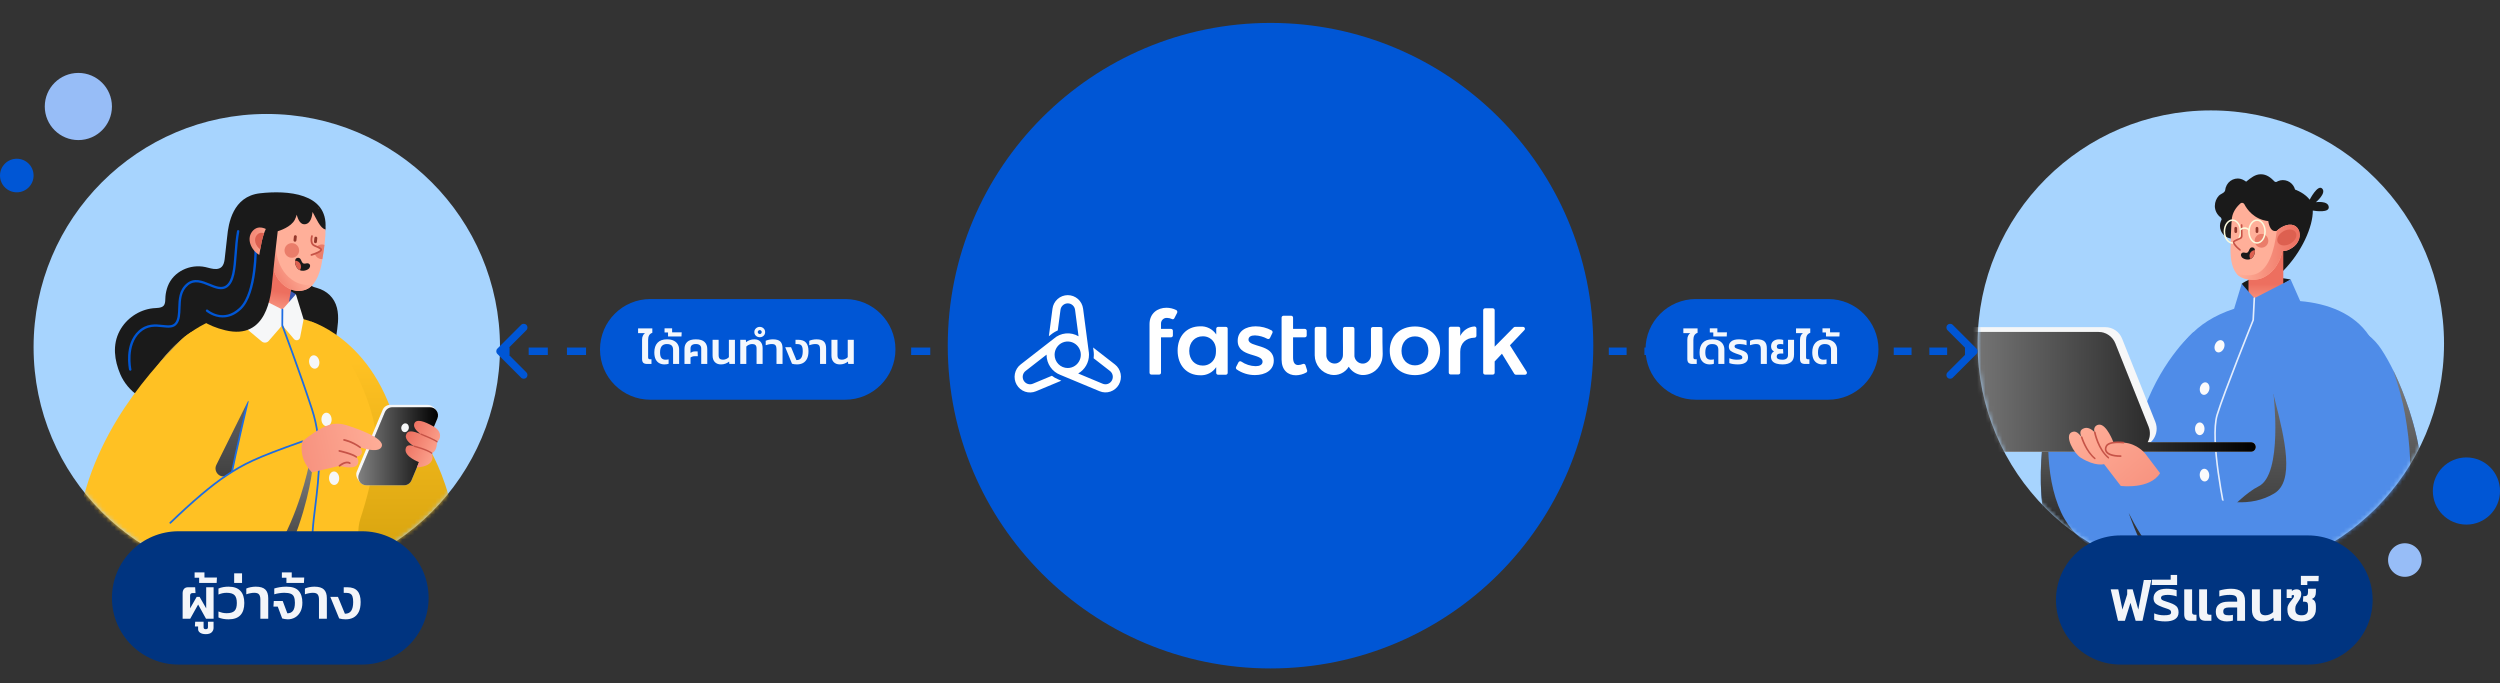 <svg width="600" height="164" viewBox="0 0 600 164" fill="none" xmlns="http://www.w3.org/2000/svg">
<rect x="0" y="0" width="600" height="164" fill="#333333" stroke="none"/>
<g clip-path="url(#clip0_321_53971)">
<circle cx="64.03" cy="83.322" r="55.97" fill="#A7D4FE"/>
<mask id="mask0_321_53971" style="mask-type:alpha" maskUnits="userSpaceOnUse" x="8" y="27" width="112" height="113">
<circle cx="64.03" cy="83.322" r="55.97" fill="#D9D9D9"/>
</mask>
<g mask="url(#mask0_321_53971)">
<path d="M80.677 80.761C81.021 78.537 81.436 76.141 80.869 73.89C80.255 71.448 78.472 69.78 76.076 69.111C75.574 68.972 75.032 68.86 74.669 68.483C74.359 68.158 74.247 67.682 74.273 67.232C74.306 66.603 74.557 65.987 74.749 65.398C75.303 63.684 75.858 61.963 76.419 60.248L78.03 55.271C78.076 55.132 78.103 54.993 78.116 54.847C78.736 46.256 68.86 45.647 62.39 46.388C55.86 47.136 54.824 53.669 54.533 56.721C54.395 58.17 54.216 59.62 54.045 61.069C53.873 62.539 53.899 64.399 51.972 64.558C51.061 64.63 50.169 64.286 49.278 64.094C45.64 63.306 41.62 65.14 40.26 68.701C39.969 69.462 39.791 70.276 39.712 71.084C39.646 71.759 39.764 72.851 39.249 73.394C38.695 73.983 37.447 73.904 36.708 73.983C33.38 74.347 30.291 76.445 28.719 79.411C26.943 82.76 27.445 86.48 28.878 89.836C29.71 91.795 31.34 93.827 33.176 94.946L67.751 96.872C67.751 96.872 80.446 82.29 80.684 80.781L80.677 80.761Z" fill="#1A1A1A"/>
<path d="M74.517 77.112C74.517 77.112 92.93 82.434 96.502 109.546L103.031 107.679C103.031 107.679 117.793 132.031 101.275 148.598H78.683L74.524 77.112H74.517Z" fill="url(#paint0_linear_321_53971)"/>
<path style="mix-blend-mode:soft-light" d="M109.054 127.44C109.054 127.354 109.041 127.268 109.034 127.182C106.479 134.727 99.785 144.232 82.256 141.697C80.844 141.492 79.576 141.36 78.44 141.294L78.863 148.601H101.27C107.753 142.101 109.424 134.396 109.047 127.44H109.054Z" fill="url(#paint1_linear_321_53971)"/>
<path d="M58.436 69.52C58.436 69.52 65.85 75.451 67.904 75.305C69.963 75.159 71.026 70.606 71.026 70.606C71.026 70.606 67.666 68.296 63.863 68.256C60.153 68.216 58.436 69.52 58.436 69.52Z" fill="#3656B3"/>
<path d="M73.297 76.722C64.747 74.756 50.843 71.268 38.597 86.697C26.343 102.126 36.55 128.986 36.55 128.986L32.562 148.645H87.584L86.032 128.503C85.927 127.106 86.092 125.703 86.527 124.373C87.703 120.792 90.046 112.902 90.264 106.356C90.561 97.579 81.847 78.701 73.297 76.729V76.722Z" fill="#FFC123"/>
<path style="mix-blend-mode:soft-light" d="M55.649 113.359L59.452 96.382C59.452 96.382 47.364 82.137 44.439 80.754C43.515 81.489 42.597 82.309 41.679 83.216C41.501 83.395 41.323 83.58 41.145 83.759C41.065 83.838 41.013 83.898 40.96 83.951C40.821 84.097 40.709 84.222 40.59 84.348C40.517 84.427 40.471 84.481 40.418 84.533C40.339 84.62 40.293 84.672 40.247 84.725C40.095 84.897 39.983 85.023 39.87 85.149C39.428 85.659 39.382 85.725 39.329 85.784C39.257 85.877 39.204 85.937 39.144 86.003C38.702 86.546 38.649 86.612 38.59 86.685C26.336 102.114 36.543 128.974 36.543 128.974L32.555 148.633H78.717C59.446 143.887 55.643 113.353 55.643 113.353L55.649 113.359Z" fill="url(#paint2_linear_321_53971)"/>
<path d="M79.997 105.517C80.129 106.443 79.647 107.277 78.92 107.383C78.194 107.489 77.501 106.821 77.369 105.887C77.237 104.961 77.719 104.127 78.445 104.021C79.171 103.915 79.865 104.59 79.997 105.517Z" fill="#FBFADC"/>
<path d="M79.588 100.626C79.621 101.519 79.1 102.267 78.427 102.287C77.753 102.314 77.179 101.605 77.146 100.712C77.113 99.818 77.634 99.07 78.308 99.05C78.981 99.024 79.555 99.732 79.588 100.626Z" fill="#F6F7F8"/>
<path d="M81.404 114.73C81.437 115.624 80.916 116.372 80.242 116.392C79.569 116.418 78.995 115.71 78.961 114.816C78.928 113.923 79.45 113.175 80.123 113.155C80.797 113.129 81.371 113.837 81.404 114.73Z" fill="#F6F7F8"/>
<path d="M76.624 86.674C76.775 87.554 76.353 88.362 75.686 88.474C75.019 88.587 74.359 87.964 74.207 87.084C74.055 86.204 74.478 85.396 75.145 85.284C75.811 85.171 76.472 85.793 76.624 86.674Z" fill="#F6F7F8"/>
<path d="M82.407 129.625C82.407 130.518 81.859 131.246 81.185 131.246C80.512 131.246 79.964 130.518 79.964 129.625C79.964 128.731 80.512 128.003 81.185 128.003C81.859 128.003 82.407 128.731 82.407 129.625Z" fill="#F6F7F8"/>
<path d="M96.436 115.896L86.401 115.678C86.401 115.678 85.088 114.48 85.622 113.202L91.841 98.362C92.145 97.641 92.845 97.171 93.631 97.171H102.656C104.042 97.171 104.88 98.753 104.88 98.753L98.226 114.705C97.922 115.426 97.222 115.896 96.436 115.896Z" fill="#F6F7F8"/>
<path d="M96.965 116.47H87.94C86.553 116.47 85.616 115.053 86.151 113.776L92.37 98.936C92.673 98.214 93.373 97.744 94.159 97.744H103.184C104.57 97.744 105.508 99.161 104.973 100.438L98.754 115.278C98.45 116 97.75 116.47 96.965 116.47Z" fill="#D2D2D2"/>
<path style="mix-blend-mode:soft-light" d="M96.965 116.47H87.94C86.553 116.47 85.616 115.053 86.151 113.776L92.37 98.936C92.673 98.214 93.373 97.744 94.159 97.744H103.184C104.57 97.744 105.508 99.161 104.973 100.438L98.754 115.278C98.45 116 97.75 116.47 96.965 116.47Z" fill="url(#paint3_linear_321_53971)"/>
<path d="M98.087 102.882C97.941 103.452 97.433 103.816 96.951 103.69C96.469 103.571 96.192 103.008 96.337 102.439C96.482 101.87 96.991 101.506 97.472 101.631C97.954 101.75 98.232 102.313 98.087 102.882Z" fill="#F6F7F8"/>
<path d="M100.899 104.132C100.232 103.675 99.097 102.643 99.42 101.69C99.856 100.412 101.837 101.094 104.015 102.332C106.194 103.569 105.824 105.449 104.88 106.025C104.874 106.561 104.841 108.302 103.606 108.772C103.606 108.772 105.072 111.83 100.047 112.187L100.536 110.903C100.536 110.903 97.162 109.659 97.327 107.858C97.453 106.521 98.734 106.852 99.42 107.097C98.747 106.793 97.149 105.548 97.42 104.483C97.783 103.046 99.202 103.503 100.899 104.125V104.132Z" fill="url(#paint4_linear_321_53971)"/>
<path d="M104.88 106.2C104.444 105.809 102.318 104.889 100.965 104.353C100.879 104.32 100.833 104.22 100.872 104.134C100.906 104.048 101.005 104.002 101.09 104.042C101.44 104.181 104.537 105.425 105.005 105.922C105.071 105.988 105.065 106.1 104.999 106.16C104.966 106.193 104.926 106.206 104.88 106.206V106.2Z" fill="#C65347"/>
<path d="M103.607 108.944C102.518 108.084 99.408 107.276 99.382 107.27C99.289 107.243 99.237 107.151 99.263 107.064C99.289 106.972 99.382 106.919 99.468 106.939C99.6 106.972 102.683 107.773 103.719 108.646C103.792 108.706 103.798 108.812 103.739 108.885C103.706 108.924 103.66 108.944 103.607 108.944Z" fill="#C65347"/>
<path d="M55.649 113.578C55.491 113.552 55.418 113.439 55.438 113.327C56.098 109.825 59.214 96.474 59.247 96.342C59.274 96.23 59.393 96.157 59.505 96.183C59.617 96.21 59.69 96.322 59.663 96.441C59.63 96.574 56.514 109.918 55.861 113.406C55.841 113.512 55.755 113.578 55.649 113.578Z" fill="#1D6CE2"/>
<path d="M63.228 59.236L60.7 74.156L68.84 75.539L70.372 66.511L63.228 59.236Z" fill="url(#paint5_linear_321_53971)"/>
<path d="M65.084 59.93C65.084 59.93 64.418 66.47 69.072 69.104C70.894 70.13 72.756 69.951 74.023 69.197C75.998 68.018 76.902 65.04 77.239 63.028C77.82 59.546 78.196 56.826 78.09 55.065L76.334 49.803L68.042 50.021L65.078 59.937L65.084 59.93Z" fill="#FFAF99"/>
<path d="M70.716 67.535C66.279 65.026 66.055 59.427 66.108 57.606L65.645 58.056L65.084 59.93C65.084 59.93 64.418 66.469 69.072 69.104C70.894 70.13 72.756 69.951 74.023 69.196C74.433 68.951 74.796 68.634 75.113 68.263C73.872 68.528 72.281 68.422 70.709 67.542L70.716 67.535Z" fill="url(#paint6_linear_321_53971)"/>
<path d="M71.679 60.734C71.336 61.641 70.319 62.097 69.415 61.753C68.51 61.409 68.055 60.389 68.398 59.483C68.741 58.576 69.751 58.119 70.662 58.463C71.567 58.807 72.022 59.82 71.679 60.734Z" fill="#EA7D6A"/>
<path d="M77.865 58.784C77.205 58.532 76.485 58.711 76.01 59.181C76.538 59.406 77.099 59.704 77.066 59.949C77.027 60.273 76.208 60.644 75.554 60.895C75.7 61.418 76.076 61.868 76.617 62.074C76.842 62.16 77.139 62.193 77.377 62.186C77.581 60.942 77.753 59.81 77.878 58.791H77.865V58.784Z" fill="#EA7D6A"/>
<path d="M75.672 58.363C75.481 58.343 75.342 58.171 75.362 57.979L75.455 57.112C75.475 56.92 75.646 56.781 75.838 56.801C76.029 56.821 76.168 56.993 76.148 57.185L76.055 58.052C76.036 58.244 75.864 58.383 75.672 58.363Z" fill="#93372B"/>
<path d="M70.754 58.013C70.563 57.993 70.424 57.821 70.444 57.629L70.536 56.762C70.556 56.57 70.728 56.431 70.919 56.451C71.111 56.471 71.249 56.643 71.229 56.835L71.137 57.702C71.117 57.894 70.945 58.033 70.754 58.013Z" fill="#93372B"/>
<path d="M71.018 70.614L67.776 74.294L58.428 69.528L55.18 75.565L62.825 81.959C63.327 82.369 64.066 82.31 64.488 81.82L67.743 78.06L70.556 81.37C71.011 81.906 71.889 81.674 72.021 80.986L72.866 76.631L71.018 70.621V70.614Z" fill="#F6F7F8"/>
<path d="M74.518 148.673C74.399 148.673 74.307 148.581 74.307 148.461C74.307 148.303 74.161 132.609 75.106 124.381C75.211 123.448 75.33 122.508 75.442 121.568C76.36 114.082 77.311 106.338 74.657 98.229C71.686 89.148 67.586 78.246 67.54 78.134C67.526 78.054 67.559 74.288 67.559 74.288C67.559 74.169 67.639 74.089 67.777 74.076C67.896 74.076 67.989 74.175 67.989 74.295L67.956 78.021C68.226 78.736 72.181 89.274 75.059 98.097C77.74 106.298 76.789 114.089 75.865 121.621C75.752 122.561 75.634 123.501 75.528 124.434C74.591 132.635 74.729 148.303 74.729 148.461C74.729 148.581 74.637 148.68 74.518 148.68V148.673Z" fill="#1D6CE2"/>
<path d="M72.042 62.075C72.359 62.413 72.392 63.134 72.913 63.26C73.257 63.346 73.587 63.108 73.943 63.207C74.485 63.359 74.551 63.902 74.227 64.359C73.904 64.816 72.55 65.338 71.685 64.683C71.058 64.207 70.735 63.3 70.834 62.519C70.854 62.36 70.906 62.208 71.012 62.088C71.21 61.87 71.593 61.81 71.85 61.936C71.923 61.969 71.989 62.022 72.042 62.082V62.075Z" fill="#1A1A1A"/>
<path d="M70.828 62.554C71.614 62.574 72.248 63.222 72.248 64.016C72.248 64.328 72.149 64.612 71.984 64.85C71.878 64.804 71.772 64.751 71.68 64.678C71.059 64.209 70.743 63.322 70.828 62.554Z" fill="#DD6050"/>
<path d="M74.736 61.396C74.644 61.396 74.558 61.336 74.532 61.244C74.499 61.131 74.565 61.012 74.677 60.979C75.786 60.641 76.829 60.145 76.862 59.926C76.836 59.86 76.512 59.596 75.509 59.212C75.053 59.039 74.716 58.682 74.604 58.245C74.393 57.438 74.657 56.624 74.664 56.59C74.703 56.478 74.822 56.418 74.934 56.452C75.047 56.491 75.106 56.61 75.073 56.723C75.073 56.73 74.835 57.451 75.02 58.133C75.099 58.431 75.344 58.682 75.667 58.808C77.159 59.377 77.324 59.715 77.291 59.98C77.212 60.595 75.528 61.171 74.802 61.389C74.782 61.389 74.763 61.396 74.743 61.396H74.736Z" fill="#C65347"/>
<path d="M31.255 88.975C31.129 88.975 31.011 88.888 30.978 88.756C30.925 88.511 29.69 82.68 33.216 79.41C35.209 77.557 37.349 77.795 39.065 77.98C40.399 78.126 41.448 78.238 42.069 77.398C42.683 76.564 42.723 75.273 42.769 73.909C42.835 71.904 42.914 69.627 44.789 68.038C46.565 66.536 48.579 67.363 50.348 68.091C51.794 68.687 53.16 69.243 54.203 68.508C55.788 67.39 56.012 64.385 56.27 60.91C56.402 59.123 56.541 57.276 56.877 55.449C56.904 55.297 57.049 55.191 57.207 55.224C57.359 55.25 57.458 55.396 57.432 55.548C57.102 57.342 56.97 59.175 56.838 60.949C56.567 64.57 56.336 67.694 54.534 68.965C53.24 69.879 51.662 69.236 50.143 68.608C48.44 67.906 46.677 67.184 45.159 68.469C43.469 69.898 43.403 71.944 43.337 73.929C43.29 75.379 43.244 76.749 42.525 77.729C41.712 78.834 40.399 78.689 39.012 78.536C37.329 78.351 35.414 78.146 33.605 79.82C30.324 82.865 31.526 88.571 31.539 88.63C31.572 88.783 31.479 88.935 31.328 88.968C31.308 88.968 31.288 88.975 31.268 88.975H31.255Z" fill="#0056D5"/>
<path d="M72.59 105.94C59.92 110.348 58.705 111.686 54.328 114.115C52.81 114.955 51.146 113.155 51.919 111.593C54.124 107.145 60.732 93.814 60.732 93.814C63.175 88.889 61.498 82.912 56.864 79.98C52.671 77.326 47.211 77.915 43.666 81.397C39.124 85.851 32.964 92.642 27.999 100.85C17.766 117.768 10.372 144.887 38.219 151.605C66.06 158.324 74.174 119.43 74.867 113.367L72.596 105.94H72.59Z" fill="#FFC123"/>
<path d="M40.855 125.712C40.617 125.56 40.624 125.427 40.71 125.341C46.084 120.159 50.751 116.214 54.218 113.93C58.291 111.243 61.084 109.747 72.525 105.729C72.637 105.689 72.756 105.749 72.796 105.861C72.835 105.974 72.776 106.093 72.664 106.133C61.269 110.137 58.489 111.62 54.449 114.288C51.009 116.558 46.361 120.483 41.007 125.653C40.967 125.692 40.914 125.712 40.862 125.712H40.855Z" fill="#1D6CE2"/>
<path style="mix-blend-mode:soft-light" d="M74.861 113.36L74.221 111.262C71.804 122.706 62.542 151.665 38.213 145.793C25.121 142.643 19.82 134.971 18.942 125.976C18.922 126.188 18.909 126.4 18.889 126.611C18.11 137.751 22.678 147.852 38.213 151.598C66.054 158.317 74.168 119.423 74.861 113.36Z" fill="url(#paint7_linear_321_53971)"/>
<path d="M83.641 102.193C81.753 101.57 79.884 101.299 77.25 102.715C74.623 104.132 72.589 105.932 72.589 105.932C72.589 105.932 71.348 109.771 74.86 113.359L81.469 111.81C81.469 111.81 85.192 112.922 85.872 111.333C86.176 110.632 85.899 110.063 85.496 109.652C85.991 109.546 86.579 109.335 86.777 108.858C86.988 108.342 86.691 107.753 86.42 107.362C87.78 107.812 91.062 108.712 91.623 107.13C92.329 105.125 85.536 102.821 83.648 102.199L83.641 102.193Z" fill="url(#paint8_linear_321_53971)"/>
<path d="M86.415 107.582C84.342 106.113 82.546 105.795 82.533 105.795C82.414 105.775 82.335 105.663 82.354 105.55C82.374 105.431 82.486 105.358 82.599 105.372C82.678 105.385 84.513 105.709 86.54 107.199C86.632 107.265 86.659 107.404 86.586 107.496C86.547 107.556 86.481 107.582 86.415 107.582Z" fill="#C65347"/>
<path d="M85.497 109.873C84.381 109.079 81.43 108.437 81.397 108.43C81.285 108.403 81.205 108.291 81.232 108.178C81.258 108.066 81.37 107.986 81.483 108.013C81.608 108.039 84.566 108.681 85.622 109.496C85.715 109.568 85.734 109.701 85.662 109.793C85.622 109.846 85.556 109.88 85.49 109.88L85.497 109.873Z" fill="#C65347"/>
<path d="M81.47 112.023C81.233 111.857 81.239 111.725 81.332 111.645C81.398 111.586 82.943 110.269 84.072 110.983C84.171 111.05 84.204 111.182 84.138 111.281C84.072 111.381 83.94 111.407 83.841 111.348C82.982 110.798 81.622 111.957 81.609 111.97C81.57 112.003 81.517 112.023 81.47 112.023Z" fill="#C65347"/>
<path d="M73.329 47.971C69.169 47.733 65.987 51.062 65.987 51.062L59.913 55.199L57.107 69.483L43.903 71.257C43.903 71.257 45.243 77.141 54.057 79.266C64.112 81.689 65.05 70.867 65.347 67.445C65.591 64.684 66.383 57.655 66.654 55.497C67.076 55.371 69.882 54.491 70.767 52.704C70.958 52.327 71.104 51.923 71.216 51.526C71.546 52.803 72.18 54.107 73.421 53.783C74.471 53.511 74.88 52.214 75.019 50.864C75.844 52.313 76.867 54.862 78.089 55.054C78.089 55.054 77.488 48.203 73.329 47.965V47.971Z" fill="#1A1A1A"/>
<path d="M53.478 76.195C51.193 76.195 49.53 74.798 49.503 74.772C49.385 74.673 49.371 74.494 49.47 74.375C49.569 74.256 49.748 74.242 49.866 74.342C50.018 74.474 53.669 77.519 57.512 73.812C61.301 70.152 61.083 59.032 61.077 58.919C61.077 58.76 61.196 58.635 61.354 58.628C61.506 58.628 61.638 58.747 61.644 58.906C61.658 59.369 61.869 70.383 57.908 74.216C56.356 75.718 54.811 76.188 53.478 76.188V76.195Z" fill="#0056D5"/>
<path d="M60.779 55.279C58.944 57.126 60.231 60.025 62.225 61.176C62.608 59.058 62.892 56.901 63.796 54.948C62.832 54.498 61.703 54.352 60.786 55.279H60.779Z" fill="url(#paint9_linear_321_53971)"/>
<path d="M62.455 59.84C62.687 58.529 62.937 57.218 63.373 55.974C62.838 55.795 62.257 55.795 61.762 56.292C60.679 57.377 61.333 59.045 62.449 59.84H62.455Z" fill="#DD6050"/>
</g>
<path d="M26.866 143.5C26.866 134.663 34.029 127.5 42.866 127.5H86.866C95.702 127.5 102.866 134.663 102.866 143.5C102.866 152.337 95.702 159.5 86.866 159.5H42.866C34.029 159.5 26.866 152.337 26.866 143.5Z" fill="#003480"/>
<path d="M43.83 148.5V142.382C43.83 141.962 43.937 141.617 44.152 141.346C44.376 141.075 44.707 140.94 45.146 140.94H46.84L46.924 142.34H46.21C45.818 142.34 45.622 142.55 45.622 142.97V146.008L47.204 143.25H47.904L49.486 146.008V140.94H51.264V148.5H49.444L47.554 145.084L45.65 148.5H43.83ZM49.379 152.196C48.81 152.196 48.362 152.084 48.035 151.86C47.709 151.636 47.545 151.351 47.545 151.006V150.348H46.775L46.845 149.214H48.861V150.558C48.861 150.857 49.034 151.006 49.379 151.006C49.734 151.006 49.911 150.857 49.911 150.558V149.214H51.255V150.698C51.255 151.099 51.106 151.449 50.807 151.748C50.508 152.047 50.032 152.196 49.379 152.196ZM47.797 139.904V138.658H46.705V137.37H49.071V138.616H52.067L51.997 139.904H47.797ZM54.839 148.64C53.934 148.64 53.131 148.491 52.431 148.192V146.75C52.721 146.871 53.033 146.974 53.369 147.058C53.705 147.133 54.046 147.17 54.391 147.17C55.269 147.17 55.894 146.988 56.267 146.624C56.65 146.26 56.841 145.625 56.841 144.72C56.841 143.815 56.65 143.18 56.267 142.816C55.894 142.452 55.269 142.27 54.391 142.27C54.046 142.27 53.705 142.307 53.369 142.382C53.033 142.457 52.721 142.559 52.431 142.69V141.248C53.131 140.949 53.934 140.8 54.839 140.8C56.118 140.8 57.07 141.136 57.695 141.808C58.321 142.471 58.633 143.441 58.633 144.72C58.633 145.999 58.321 146.974 57.695 147.646C57.07 148.309 56.118 148.64 54.839 148.64ZM56.2 139.904V137.594H58.09V139.904H56.2ZM62.486 148.5V143.852C62.486 143.348 62.388 142.961 62.192 142.69C61.996 142.41 61.604 142.27 61.016 142.27C60.708 142.27 60.382 142.307 60.036 142.382C59.691 142.447 59.383 142.531 59.112 142.634V141.248C59.392 141.117 59.737 141.01 60.148 140.926C60.559 140.842 60.969 140.8 61.38 140.8C62.444 140.8 63.209 141.029 63.676 141.486C64.143 141.934 64.376 142.634 64.376 143.586V148.5H62.486ZM69.07 148.64C68.865 148.64 68.627 148.617 68.356 148.57C68.095 148.533 67.885 148.486 67.727 148.43L66.662 145.588H65.626L65.71 144.244H67.853L68.959 147.198C69.537 147.198 69.985 147.002 70.302 146.61C70.62 146.209 70.778 145.555 70.778 144.65C70.778 144.043 70.699 143.567 70.54 143.222C70.391 142.877 70.13 142.634 69.757 142.494C69.383 142.345 68.874 142.27 68.231 142.27C67.857 142.27 67.456 142.303 67.026 142.368C66.606 142.424 66.205 142.513 65.823 142.634V141.234C66.205 141.113 66.644 141.01 67.138 140.926C67.642 140.842 68.17 140.8 68.721 140.8C70.102 140.8 71.087 141.131 71.674 141.794C72.272 142.457 72.57 143.409 72.57 144.65C72.57 145.518 72.407 146.251 72.081 146.848C71.763 147.436 71.338 147.884 70.806 148.192C70.275 148.491 69.696 148.64 69.07 148.64ZM68.743 139.904V138.658H67.65V137.37H70.016V138.616H73.013L72.942 139.904H68.743ZM76.555 148.5V143.852C76.555 143.348 76.457 142.961 76.26 142.69C76.064 142.41 75.672 142.27 75.085 142.27C74.776 142.27 74.45 142.307 74.105 142.382C73.759 142.447 73.451 142.531 73.18 142.634V141.248C73.46 141.117 73.806 141.01 74.216 140.926C74.627 140.842 75.038 140.8 75.448 140.8C76.513 140.8 77.278 141.029 77.745 141.486C78.211 141.934 78.445 142.634 78.445 143.586V148.5H76.555ZM82.957 148.64C82.705 148.64 82.434 148.621 82.145 148.584C81.865 148.547 81.618 148.495 81.403 148.43L79.275 143.25H81.109L82.775 147.296C83.475 147.296 83.979 147.063 84.287 146.596C84.604 146.12 84.763 145.415 84.763 144.482C84.763 143.922 84.707 143.483 84.595 143.166C84.492 142.849 84.32 142.625 84.077 142.494C83.834 142.354 83.498 142.284 83.069 142.284H82.495V140.94H83.335C84.446 140.94 85.258 141.234 85.771 141.822C86.294 142.401 86.555 143.287 86.555 144.482C86.555 145.462 86.401 146.26 86.093 146.876C85.785 147.483 85.36 147.931 84.819 148.22C84.287 148.5 83.666 148.64 82.957 148.64Z" fill="white" fill-opacity="0.95"/>
<circle cx="18.806" cy="25.56" r="8.06" fill="#97BDF7"/>
<circle cx="4.03" cy="42.127" r="4.03" fill="#0056D5"/>
<circle cx="530.597" cy="82.47" r="55.97" fill="#A7D4FE"/>
<mask id="mask1_321_53971" style="mask-type:alpha" maskUnits="userSpaceOnUse" x="474" y="26" width="113" height="113">
<circle cx="530.597" cy="82.47" r="55.97" fill="#E9B10C"/>
</mask>
<g mask="url(#mask1_321_53971)">
<path d="M547.384 44.695C547.384 44.695 551.999 44.982 554.329 47.922C554.329 47.922 556.256 44.151 557.33 45.267C558.403 46.382 555.807 48.53 555.807 48.53C555.807 48.53 558.772 48.086 558.902 49.689C559.015 51.109 555.819 50.661 555.074 50.535C555.121 54.361 552.44 60.528 547.892 65.069L537.668 62.725L547.377 44.694L547.384 44.695Z" fill="#1A1A1A"/>
<path d="M538.851 54.214C538.851 55.904 537.496 57.269 535.819 57.269C534.142 57.269 532.787 55.904 532.787 54.214C532.787 52.523 534.142 51.158 535.819 51.158C537.496 51.158 538.851 52.523 538.851 54.214Z" fill="#1A1A1A"/>
<path d="M531.571 49.382C531.571 48.507 531.918 47.633 532.505 46.992C532.819 46.651 533.29 46.501 533.653 46.226C534.166 45.827 534.009 45.552 534.174 45.002C534.306 44.578 534.529 44.187 534.818 43.854C535.388 43.213 536.223 42.838 537.074 42.838C537.834 42.838 538.478 43.171 539.073 43.604C540.205 42.688 541.238 41.822 542.601 41.822C544.03 41.822 545.005 42.655 545.955 43.62C546.319 43.804 546.567 43.537 546.74 43.462C547.104 43.312 547.484 43.221 547.88 43.221C549.558 43.221 550.912 44.586 550.912 46.276C550.912 47.966 549.632 49.248 548.029 49.332C548.426 49.848 548.657 50.497 548.657 51.197C548.657 52.886 547.302 54.252 545.625 54.252C544.997 54.252 544.41 54.044 543.906 53.669C543.287 53.203 543.088 52.529 542.295 53.161C541.816 53.544 541.229 53.769 540.61 53.769C540.114 53.769 539.618 53.644 539.181 53.411C538.867 53.245 538.726 52.895 538.338 53.011C537.999 53.12 537.801 53.586 537.512 53.777C537.024 54.085 536.462 54.252 535.884 54.252C534.57 54.252 533.447 53.411 533.025 52.229C532.133 51.596 531.555 50.556 531.555 49.373L531.571 49.382Z" fill="#1A1A1A"/>
<path d="M538.011 68.106L540.273 73.003L549.764 67.085C549.764 67.085 546.941 66.481 543.521 66.456C540.094 66.431 538.011 68.106 538.011 68.106Z" fill="#1A1A1A"/>
<path d="M547.989 58.777V73.003H539.638V64.397L547.989 58.777Z" fill="url(#paint10_linear_321_53971)"/>
<path d="M551.619 55.08C550.898 53.723 549.246 53.524 547.404 54.644C547.04 54.862 546.726 55.13 546.436 55.403C544.661 55.889 544.396 53.07 544.396 53.07C540.945 52.665 539.269 50.226 538.64 49.006C538.449 48.645 537.975 48.564 537.673 48.838C536.976 49.466 535.941 50.643 535.67 52.23C535.479 53.356 535.306 59.224 535.318 60.058C535.349 62.056 535.571 64.738 537.297 66.169C538.406 67.09 541.087 67.501 542.862 66.754C546.109 65.373 547.391 62.199 547.786 60.201C548.624 60.276 549.08 60.108 550.004 59.548C551.847 58.428 552.34 56.43 551.619 55.08Z" fill="#FFAF99"/>
<path d="M550.003 59.548C551.846 58.428 552.339 56.43 551.618 55.08C550.897 53.723 549.245 53.524 547.403 54.644C547.039 54.862 546.725 55.13 546.435 55.403C545.788 60.438 544.451 64.471 541.554 65.703C540.081 66.325 537.986 66.138 536.686 65.528C536.883 65.79 537.08 65.989 537.296 66.169C538.405 67.09 541.086 67.501 542.861 66.754C546.108 65.373 547.39 62.199 547.785 60.201C548.623 60.276 549.079 60.108 550.003 59.548Z" fill="url(#paint11_linear_321_53971)"/>
<path d="M536.582 55.925C536.761 55.925 536.909 55.776 536.909 55.595V54.78C536.909 54.6 536.761 54.45 536.582 54.45C536.403 54.45 536.255 54.6 536.255 54.78V55.595C536.255 55.776 536.403 55.925 536.582 55.925Z" fill="#93372B"/>
<path d="M541.677 55.925C541.856 55.925 542.004 55.776 542.004 55.595V54.78C542.004 54.6 541.856 54.45 541.677 54.45C541.498 54.45 541.35 54.6 541.35 54.78V55.595C541.35 55.776 541.498 55.925 541.677 55.925Z" fill="#93372B"/>
<path d="M550.995 55.807C551.445 56.634 550.841 57.835 549.651 58.495C548.462 59.148 547.137 59.012 546.687 58.184C546.237 57.356 546.841 56.155 548.031 55.495C549.22 54.842 550.545 54.979 550.995 55.807Z" fill="#DD6050"/>
<path d="M544.396 57.791C544.396 58.706 543.663 59.446 542.757 59.446C541.851 59.446 541.118 58.706 541.118 57.791C541.118 56.876 541.851 56.136 542.757 56.136C543.663 56.136 544.396 56.876 544.396 57.791Z" fill="#EA7D6A"/>
<path d="M541.679 58.491C540.508 58.491 539.552 57.178 539.552 55.566C539.552 53.955 540.508 52.642 541.679 52.642C542.849 52.642 543.798 53.955 543.798 55.566C543.798 57.178 542.843 58.491 541.679 58.491ZM541.679 53.015C540.711 53.015 539.928 54.16 539.928 55.566C539.928 56.973 540.711 58.118 541.679 58.118C542.646 58.118 543.429 56.973 543.429 55.566C543.429 54.16 542.646 53.015 541.679 53.015Z" fill="#FBFADC"/>
<path d="M535.792 58.491C534.621 58.491 533.672 57.178 533.672 55.566C533.672 53.955 534.627 52.642 535.792 52.642C536.957 52.642 537.918 53.955 537.918 55.566C537.918 56.344 537.746 56.973 537.394 57.496C537.339 57.583 537.222 57.601 537.135 57.545C537.049 57.489 537.031 57.371 537.086 57.284C537.394 56.824 537.548 56.264 537.548 55.566C537.548 54.16 536.766 53.015 535.798 53.015C534.831 53.015 534.048 54.16 534.048 55.566C534.048 56.973 534.831 58.118 535.798 58.118C535.891 58.118 535.983 58.105 536.069 58.087C536.168 58.062 536.267 58.124 536.291 58.23C536.316 58.33 536.254 58.429 536.149 58.454C536.032 58.479 535.909 58.498 535.792 58.498V58.491Z" fill="#FBFADC"/>
<path d="M526.468 79.668C526.468 79.668 519.252 85.736 514.704 97.864L506.754 82.804L494.373 86.202C494.373 86.202 485.079 114.885 492.925 131.538C500.77 148.191 527.461 146.448 536.267 131.538C545.074 116.627 526.468 79.668 526.468 79.668Z" fill="#4F8CE8"/>
<path style="mix-blend-mode:soft-light" d="M538.621 121.909C538.443 122.288 538.252 122.668 538.042 123.023C529.235 137.933 502.545 139.676 494.699 123.023C490.429 113.956 491.236 101.335 492.857 91.708C490.57 101.018 487.23 119.444 492.931 131.542C500.776 148.195 527.467 146.453 536.273 131.542C537.808 128.941 538.51 125.668 538.621 122.04C538.621 121.996 538.621 121.959 538.621 121.915V121.909Z" fill="url(#paint12_linear_321_53971)"/>
<path d="M577.238 144.525L568.591 119.602C568.591 119.602 575.081 90.366 568.591 80.583C565.054 75.25 558.7 72.835 552.051 72.263L549.758 67.085L541.032 71.566L538.006 68.106L536.188 74.098C526.364 77.372 522.537 83.222 519.345 91.125C516.147 99.047 522.026 108.413 521.847 113.516C521.668 118.619 518.408 144.544 518.408 144.544L577.232 144.519L577.238 144.525Z" fill="#4F8CE8"/>
<path d="M537.838 144.749C537.74 144.749 537.653 144.68 537.641 144.581C537.623 144.45 535.663 131.481 534.338 125.426C533.623 122.146 530.129 105.475 531.928 99.519C533.487 94.354 540.229 77.626 540.568 76.786L540.833 71.552C540.833 71.44 540.932 71.359 541.043 71.359C541.154 71.359 541.24 71.459 541.234 71.571L540.963 76.836C540.877 77.078 533.894 94.379 532.304 99.631C530.535 105.487 534.005 122.065 534.72 125.333C536.045 131.394 538.005 144.381 538.029 144.512C538.048 144.624 537.974 144.724 537.863 144.742C537.851 144.742 537.844 144.742 537.832 144.742L537.838 144.749Z" fill="#E3EDFD"/>
<path style="mix-blend-mode:soft-light" d="M545.648 94.623C545.648 94.623 547.928 113.809 542.086 116.709C536.897 119.285 525.989 130.611 523.443 144.545L577.238 144.526L568.592 119.602C568.592 119.602 573.374 98.077 570.625 85.786C570.607 85.711 570.588 85.63 570.57 85.556L545.642 94.623H545.648Z" fill="url(#paint13_linear_321_53971)"/>
<path d="M481.412 107.268H513.255C516.331 107.268 518.426 104.132 517.28 101.251L509.299 81.262C508.639 79.607 507.043 78.518 505.275 78.518H473.432C470.356 78.518 468.255 81.542 468.255 81.542L477.388 104.524C478.048 106.179 479.644 107.268 481.412 107.268Z" fill="#F6F7F8"/>
<path d="M479.791 108.412H511.634C514.709 108.412 516.804 105.276 515.658 102.394L507.677 82.406C507.018 80.75 505.422 79.661 503.653 79.661H471.81C468.735 79.661 466.64 82.798 467.786 85.679L475.767 105.668C476.426 107.323 478.022 108.412 479.791 108.412Z" fill="#D2D2D2"/>
<path d="M490.102 91.205C491.119 90.614 492.666 91.404 493.56 92.966C494.453 94.528 494.354 96.277 493.344 96.874C492.327 97.465 490.78 96.675 489.887 95.113C488.993 93.545 489.092 91.802 490.102 91.205Z" fill="#F6F7F8"/>
<path d="M512.177 108.411H540.26C540.889 108.411 541.394 107.895 541.394 107.266C541.394 106.638 540.883 106.121 540.26 106.121H512.177C511.548 106.121 511.043 106.631 511.043 107.266C511.043 107.901 511.554 108.411 512.177 108.411Z" fill="#D2D2D2"/>
<path style="mix-blend-mode:soft-light" d="M540.254 106.122H515.437C516.022 105.033 516.164 103.689 515.653 102.401L507.672 82.412C507.013 80.757 505.416 79.668 503.648 79.668H471.805C468.73 79.668 466.634 82.804 467.781 85.686L475.761 105.674C476.421 107.33 478.017 108.419 479.786 108.419H511.628C511.739 108.419 511.85 108.406 511.961 108.4C512.029 108.413 512.097 108.419 512.171 108.419H540.254C540.883 108.419 541.388 107.902 541.388 107.274C541.388 106.645 540.877 106.129 540.254 106.129V106.122Z" fill="url(#paint14_linear_321_53971)"/>
<path d="M518.413 113.557C518.413 113.557 534.553 125.225 545.813 118.43C550.675 115.492 548.506 105.803 545.837 95.472C543.865 87.855 548.284 80.045 555.79 77.923C561.725 76.249 568.06 78.608 571.486 83.779C575.776 90.245 579.264 100.314 580.484 107.272C583.072 122.002 582.234 134.964 572.99 143.123C565.459 149.769 546.01 155.893 529.882 148.313C514.235 140.957 508.972 116.631 508.972 116.631L518.407 113.569L518.413 113.557Z" fill="#4F8CE8"/>
<path d="M514.883 108.909C514.883 108.909 512.991 106.426 509.663 106.233C509.065 106.196 507.944 106.084 507.253 106.227C507.253 106.227 505.583 101.653 503.698 101.92C502.748 102.057 502.36 102.972 502.748 103.763C502.052 103.066 501.158 102.481 500.259 102.754C498.983 103.14 499.193 104.136 499.612 104.926C498.921 104.099 498.231 103.184 497.134 103.763C495.458 104.646 497.695 108.797 499.39 109.855C502.872 112.033 504.973 111.392 504.973 111.392L508.985 116.619C508.985 116.619 515.98 117.528 518.42 113.558L514.889 108.915L514.883 108.909Z" fill="url(#paint15_linear_321_53971)"/>
<path d="M508.978 109.67C506.562 109.67 505.663 109.01 505.336 108.462C505.071 108.027 505.083 107.51 505.361 106.969C506.057 105.625 509.317 105.992 509.687 106.035C509.798 106.048 509.872 106.147 509.859 106.259C509.847 106.371 509.748 106.446 509.638 106.434C508.713 106.315 506.199 106.222 505.712 107.155C505.496 107.566 505.484 107.933 505.675 108.251C506.063 108.892 507.265 109.265 508.978 109.265C509.089 109.265 509.175 109.358 509.175 109.464C509.175 109.57 509.089 109.663 508.978 109.663V109.67Z" fill="#C65347"/>
<path d="M505.995 110.061C503.388 107.964 502.587 103.975 502.55 103.807C502.532 103.695 502.6 103.589 502.711 103.57C502.821 103.552 502.926 103.62 502.945 103.726C502.951 103.763 503.752 107.74 506.125 109.7C506.211 109.769 506.223 109.899 506.155 109.986C506.118 110.036 506.057 110.061 506.001 110.061H505.995Z" fill="#C65347"/>
<path d="M502.748 110.242C500.511 108.512 499.463 105.133 499.42 104.99C499.389 104.884 499.444 104.772 499.549 104.741C499.654 104.71 499.765 104.766 499.796 104.872C499.808 104.903 500.856 108.276 502.871 109.881C502.957 109.95 502.969 110.074 502.902 110.161C502.865 110.211 502.803 110.236 502.748 110.236V110.242Z" fill="#C65347"/>
<path style="mix-blend-mode:soft-light" d="M580.484 107.267C579.56 102.021 577.354 95.013 574.488 89.108C574.433 89.002 574.377 88.89 574.322 88.784C575.647 92.543 576.651 96.283 577.2 99.401C579.788 114.131 578.95 127.094 569.712 135.252C562.181 141.899 542.731 148.022 526.604 140.442C519.245 136.982 514.186 129.77 510.889 123.105C510.932 123.223 510.975 123.347 511.012 123.466C513.773 131.232 519.572 143.454 529.882 148.302C546.01 155.888 565.453 149.765 572.99 143.112C582.228 134.954 583.067 121.991 580.478 107.261L580.484 107.267Z" fill="url(#paint16_linear_321_53971)"/>
<path d="M527.94 114.106C527.996 114.946 528.551 115.594 529.179 115.55C529.808 115.507 530.276 114.791 530.214 113.951C530.159 113.111 529.604 112.463 528.976 112.507C528.347 112.551 527.879 113.266 527.934 114.106H527.94Z" fill="#FBFBFC"/>
<path d="M528.003 92.98C527.8 93.795 528.133 94.585 528.743 94.741C529.353 94.896 530.013 94.361 530.216 93.546C530.419 92.731 530.086 91.94 529.476 91.785C528.866 91.629 528.207 92.164 528.003 92.98Z" fill="#FBFBFC"/>
<path d="M531.627 82.666C531.307 83.444 531.522 84.272 532.108 84.514C532.693 84.757 533.42 84.328 533.741 83.55C534.061 82.772 533.846 81.944 533.26 81.702C532.675 81.459 531.948 81.888 531.627 82.666Z" fill="#FBFBFC"/>
<path d="M526.802 102.909C526.802 103.75 527.313 104.434 527.942 104.434C528.57 104.434 529.082 103.75 529.082 102.909C529.082 102.069 528.57 101.385 527.942 101.385C527.313 101.385 526.802 102.069 526.802 102.909Z" fill="#FBFBFC"/>
<path d="M537.592 60.202C536.261 59.2 535.657 58.279 535.959 57.862C536.008 57.794 536.126 57.632 537.574 57.028C537.716 56.972 537.808 56.841 537.82 56.686L537.789 53.997C537.789 53.885 537.876 53.792 537.987 53.792C538.098 53.792 538.19 53.879 538.19 53.991L538.221 56.698C538.196 57.022 538.005 57.283 537.728 57.395C536.458 57.924 536.292 58.08 536.28 58.098C536.243 58.21 536.514 58.876 537.722 59.835C537.808 59.903 537.82 60.028 537.753 60.115C537.716 60.164 537.654 60.189 537.598 60.189L537.592 60.202Z" fill="#C65347"/>
<path d="M539.761 55.404C538.799 54.452 537.856 55.224 537.819 55.255C537.739 55.323 537.622 55.311 537.56 55.23C537.493 55.149 537.505 55.031 537.585 54.962C538.017 54.602 539.052 54.166 539.902 55.087C539.97 55.161 539.97 55.28 539.896 55.355C539.859 55.386 539.816 55.404 539.767 55.404H539.761Z" fill="#FBFADC"/>
<path d="M540.05 59.56C539.755 59.877 539.724 60.556 539.237 60.674C538.916 60.755 538.608 60.531 538.275 60.624C537.77 60.767 537.709 61.278 538.01 61.707C538.312 62.136 539.576 62.628 540.383 62.012C540.969 61.564 541.271 60.711 541.178 59.977C541.16 59.828 541.11 59.684 541.012 59.572C540.827 59.367 540.469 59.311 540.229 59.429C540.161 59.461 540.1 59.51 540.05 59.56Z" fill="#1A1A1A"/>
<path d="M541.184 60.026C540.457 60.057 539.878 60.66 539.878 61.401C539.878 61.687 539.964 61.949 540.112 62.166C540.204 62.123 540.297 62.073 540.383 62.005C540.956 61.563 541.258 60.741 541.184 60.02V60.026Z" fill="#DD6050"/>
</g>
<path d="M493.433 144C493.433 135.44 500.372 128.5 508.933 128.5H553.933C562.493 128.5 569.433 135.44 569.433 144C569.433 152.56 562.493 159.5 553.933 159.5H508.933C500.372 159.5 493.433 152.56 493.433 144Z" fill="#003480"/>
<path d="M508.33 149L506.566 141.44H508.386L509.38 146.298L510.528 142.644V141.44H511.844L513.188 146.298L514.518 139.2H516.324L514.196 149H512.558L511.312 144.674L509.968 149H508.33ZM519.678 149.14C519.155 149.14 518.651 149.103 518.166 149.028C517.69 148.953 517.303 148.855 517.004 148.734V147.208C517.359 147.357 517.746 147.474 518.166 147.558C518.595 147.633 518.983 147.67 519.328 147.67C519.935 147.67 520.373 147.623 520.644 147.53C520.924 147.437 521.064 147.245 521.064 146.956C521.064 146.732 520.989 146.559 520.84 146.438C520.7 146.317 520.481 146.209 520.182 146.116C519.883 146.013 519.501 145.883 519.034 145.724C518.353 145.481 517.816 145.211 517.424 144.912C517.041 144.604 516.85 144.151 516.85 143.554C516.85 142.882 517.111 142.341 517.634 141.93C518.157 141.51 518.945 141.3 520 141.3C520.439 141.3 520.877 141.333 521.316 141.398C521.755 141.463 522.114 141.543 522.394 141.636V143.148C522.086 143.017 521.731 142.924 521.33 142.868C520.938 142.803 520.583 142.77 520.266 142.77C519.827 142.77 519.445 142.821 519.118 142.924C518.801 143.017 518.642 143.213 518.642 143.512C518.642 143.699 518.721 143.848 518.88 143.96C519.048 144.072 519.281 144.175 519.58 144.268C519.888 144.361 520.252 144.483 520.672 144.632C521.195 144.809 521.615 144.996 521.932 145.192C522.259 145.388 522.492 145.626 522.632 145.906C522.781 146.186 522.856 146.536 522.856 146.956C522.856 147.693 522.571 148.244 522.002 148.608C521.442 148.963 520.667 149.14 519.678 149.14ZM516.387 140.404L516.485 139.116H520.965V137.982H522.505V140.404H516.387ZM529.449 149C528.842 149 528.413 148.874 528.161 148.622C527.918 148.37 527.797 147.973 527.797 147.432V141.44H529.687V146.942C529.687 147.334 529.878 147.53 530.261 147.53H530.737V149H529.449ZM525.865 149C525.258 149 524.829 148.874 524.577 148.622C524.334 148.37 524.213 147.973 524.213 147.432V141.44H526.103V146.942C526.103 147.334 526.294 147.53 526.677 147.53H527.153V149H525.865ZM534.426 149.14C533.95 149.14 533.512 149.065 533.11 148.916C532.709 148.757 532.387 148.505 532.144 148.16C531.911 147.805 531.794 147.339 531.794 146.76C531.794 146.004 532.051 145.425 532.564 145.024C533.078 144.613 533.815 144.408 534.776 144.408H536.918V144.044C536.918 143.577 536.788 143.251 536.526 143.064C536.265 142.868 535.803 142.77 535.14 142.77C534.683 142.77 534.249 142.803 533.838 142.868C533.437 142.924 533.036 143.017 532.634 143.148V141.734C533.017 141.613 533.46 141.51 533.964 141.426C534.468 141.342 534.963 141.3 535.448 141.3C536.578 141.3 537.418 141.538 537.968 142.014C538.528 142.49 538.808 143.232 538.808 144.24V149H536.918V145.794H534.888C534.487 145.794 534.17 145.864 533.936 146.004C533.703 146.144 533.586 146.396 533.586 146.76C533.586 147.105 533.689 147.343 533.894 147.474C534.1 147.605 534.445 147.67 534.93 147.67C535.108 147.67 535.28 147.661 535.448 147.642C535.626 147.623 535.775 147.595 535.896 147.558V148.944C535.719 149 535.5 149.047 535.238 149.084C534.986 149.121 534.716 149.14 534.426 149.14ZM543.086 149.14C542.274 149.14 541.635 148.897 541.168 148.412C540.701 147.917 540.468 147.231 540.468 146.354V141.44H542.358V146.242C542.358 146.755 542.47 147.124 542.694 147.348C542.927 147.563 543.268 147.67 543.716 147.67C544.071 147.67 544.416 147.595 544.752 147.446C545.088 147.297 545.359 147.11 545.564 146.886V141.44H547.454V149H545.718L545.634 148.258C545.298 148.529 544.92 148.743 544.5 148.902C544.08 149.061 543.609 149.14 543.086 149.14ZM552.384 149.14C551.255 149.14 550.406 148.897 549.836 148.412C549.267 147.927 548.982 147.255 548.982 146.396V146.046C548.982 145.719 549.062 145.411 549.22 145.122C549.379 144.823 549.561 144.548 549.766 144.296C549.981 144.035 550.168 143.801 550.326 143.596C550.485 143.391 550.564 143.213 550.564 143.064C550.564 142.887 550.49 142.798 550.34 142.798C550.275 142.798 550.21 142.812 550.144 142.84C550.088 142.868 550.037 142.905 549.99 142.952V143.526H548.8V141.44H550.046V141.832C550.186 141.72 550.345 141.627 550.522 141.552C550.7 141.477 550.919 141.44 551.18 141.44C551.927 141.44 552.3 141.823 552.3 142.588C552.3 142.933 552.226 143.251 552.076 143.54C551.936 143.82 551.773 144.091 551.586 144.352C551.4 144.604 551.232 144.865 551.082 145.136C550.942 145.407 550.872 145.701 550.872 146.018V146.326C550.872 147.222 551.376 147.67 552.384 147.67C553.411 147.67 553.924 147.203 553.924 146.27V145.388C553.924 145.033 553.864 144.781 553.742 144.632C553.621 144.483 553.406 144.408 553.098 144.408H552.706L552.79 143.092H553.042C553.35 143.092 553.574 143.013 553.714 142.854C553.854 142.695 553.924 142.443 553.924 142.098V141.3H555.814V142.056C555.814 142.485 555.749 142.835 555.618 143.106C555.488 143.367 555.231 143.582 554.848 143.75C555.24 143.927 555.497 144.156 555.618 144.436C555.749 144.707 555.814 145.047 555.814 145.458V146.186C555.814 147.091 555.511 147.81 554.904 148.342C554.298 148.874 553.458 149.14 552.384 149.14ZM552.212 140.404V138.206H556.496L556.44 139.494H553.752V140.404H552.212Z" fill="white" fill-opacity="0.95"/>
<circle cx="591.94" cy="117.843" r="8.06" fill="#0056D5"/>
<circle cx="577.164" cy="134.41" r="4.03" fill="#97BDF7"/>
<circle cx="304.925" cy="82.963" r="77.463" fill="#0056D5"/>
<path d="M282.305 74.415C281.568 74.053 280.759 73.863 279.939 73.86C277.848 73.86 275.887 75.162 275.887 77.798V89.447C275.885 89.507 275.896 89.567 275.918 89.623C275.94 89.679 275.973 89.729 276.015 89.772C276.058 89.814 276.108 89.847 276.164 89.87C276.219 89.892 276.279 89.902 276.339 89.901H278.187C278.247 89.902 278.306 89.892 278.362 89.87C278.418 89.848 278.469 89.814 278.511 89.772C278.554 89.73 278.587 89.679 278.61 89.623C278.633 89.567 278.644 89.507 278.642 89.447V80.955H281.038C281.098 80.956 281.158 80.945 281.214 80.922C281.27 80.9 281.32 80.866 281.363 80.823C281.406 80.781 281.439 80.73 281.462 80.674C281.484 80.618 281.495 80.558 281.494 80.497V79.393C281.495 79.333 281.484 79.273 281.462 79.217C281.439 79.161 281.406 79.11 281.363 79.067C281.32 79.024 281.27 78.991 281.214 78.968C281.158 78.946 281.098 78.934 281.038 78.936H278.642V77.764C278.626 77.565 278.653 77.365 278.723 77.178C278.792 76.99 278.902 76.821 279.044 76.681C279.186 76.541 279.357 76.434 279.545 76.368C279.733 76.303 279.933 76.279 280.131 76.299C280.513 76.309 280.888 76.398 281.235 76.56C281.286 76.593 281.345 76.615 281.406 76.623C281.467 76.632 281.529 76.627 281.587 76.608C281.646 76.59 281.7 76.558 281.745 76.517C281.79 76.475 281.826 76.424 281.849 76.367L282.497 75.107C282.561 74.989 282.577 74.851 282.541 74.722C282.505 74.592 282.421 74.482 282.305 74.415Z" fill="white"/>
<path d="M294.197 78.449H292.349C292.289 78.448 292.229 78.459 292.174 78.481C292.118 78.504 292.068 78.538 292.025 78.581C291.983 78.623 291.95 78.674 291.928 78.73C291.906 78.786 291.896 78.846 291.897 78.906V80.271C291.472 79.628 290.886 79.109 290.197 78.766C289.509 78.423 288.742 78.269 287.975 78.319C284.768 78.352 282.628 80.695 282.628 84.141C282.628 87.655 284.798 90.064 288.063 90.064C288.815 90.1 289.562 89.939 290.233 89.596C290.904 89.254 291.474 88.743 291.889 88.112V89.481C291.887 89.541 291.898 89.601 291.92 89.656C291.942 89.712 291.975 89.763 292.017 89.805C292.06 89.848 292.11 89.881 292.166 89.903C292.221 89.925 292.281 89.936 292.34 89.934H294.189C294.248 89.936 294.308 89.925 294.364 89.903C294.42 89.881 294.47 89.848 294.513 89.806C294.556 89.763 294.589 89.713 294.612 89.657C294.634 89.601 294.645 89.541 294.644 89.481V78.906C294.65 78.846 294.642 78.784 294.622 78.727C294.602 78.669 294.569 78.617 294.526 78.573C294.484 78.53 294.432 78.496 294.375 78.475C294.318 78.453 294.258 78.444 294.197 78.449ZM291.83 84.288C291.832 84.628 291.799 84.967 291.734 85.3C291.585 86.003 291.196 86.632 290.634 87.077C290.072 87.522 289.373 87.757 288.657 87.739C286.742 87.739 285.417 86.307 285.417 84.225C285.417 82.143 286.775 80.712 288.657 80.712C289.374 80.688 290.076 80.92 290.64 81.366C291.203 81.813 291.59 82.445 291.734 83.15C291.814 83.48 291.846 83.819 291.83 84.158V84.288Z" fill="white"/>
<path d="M299.641 81.509C299.641 80.791 300.289 80.497 301.196 80.497C302.229 80.539 303.239 80.817 304.148 81.311C304.259 81.371 304.39 81.385 304.511 81.349C304.633 81.312 304.735 81.23 304.796 81.118L305.377 79.914C305.429 79.805 305.438 79.681 305.402 79.567C305.366 79.453 305.289 79.356 305.185 79.296C304.01 78.657 302.695 78.32 301.359 78.318C299.059 78.318 297.048 79.427 297.048 81.769C297.015 85.833 303.011 84.708 303.011 86.807C303.011 87.554 302.3 87.881 301.338 87.881C300.111 87.855 298.918 87.469 297.905 86.773C297.849 86.736 297.785 86.712 297.719 86.702C297.652 86.692 297.584 86.696 297.52 86.715C297.455 86.734 297.395 86.766 297.344 86.81C297.293 86.854 297.252 86.909 297.224 86.97L296.664 88.066C296.619 88.165 296.607 88.275 296.63 88.382C296.654 88.488 296.711 88.583 296.793 88.654C298.087 89.553 299.626 90.03 301.2 90.018C303.634 90.018 305.707 88.88 305.707 86.538C305.703 82.449 299.641 83.448 299.641 81.509Z" fill="white"/>
<path d="M313.317 87.646C313.299 87.584 313.268 87.526 313.227 87.477C313.185 87.428 313.134 87.388 313.076 87.361C313.017 87.333 312.954 87.318 312.89 87.316C312.826 87.315 312.762 87.327 312.703 87.352C312.343 87.505 311.96 87.594 311.569 87.612C310.788 87.612 310.336 87.058 310.336 85.824V80.954H313.154C313.214 80.956 313.274 80.945 313.33 80.922C313.386 80.899 313.436 80.866 313.479 80.823C313.521 80.78 313.555 80.729 313.578 80.673C313.6 80.617 313.611 80.557 313.61 80.497V79.393C313.611 79.332 313.6 79.272 313.578 79.216C313.555 79.16 313.521 79.109 313.479 79.067C313.436 79.024 313.386 78.99 313.33 78.968C313.274 78.945 313.214 78.934 313.154 78.935H310.336V76.236C310.337 76.176 310.326 76.116 310.304 76.059C310.281 76.004 310.248 75.953 310.205 75.91C310.163 75.867 310.112 75.834 310.056 75.811C310 75.788 309.94 75.777 309.88 75.778H308.036C307.976 75.777 307.916 75.788 307.861 75.811C307.805 75.834 307.754 75.867 307.712 75.91C307.669 75.953 307.636 76.004 307.613 76.059C307.591 76.116 307.58 76.176 307.581 76.236V86.29C307.581 88.809 309.073 90.068 311.018 90.068C311.879 90.053 312.723 89.83 313.48 89.418C313.579 89.369 313.657 89.286 313.699 89.184C313.74 89.081 313.743 88.967 313.706 88.863L313.317 87.646Z" fill="white"/>
<path d="M339.6 78.353C335.971 78.353 333.542 80.695 333.542 84.175C333.542 87.655 335.971 90.031 339.6 90.031C343.163 90.031 345.63 87.655 345.63 84.175C345.63 80.695 343.163 78.353 339.6 78.353ZM339.6 87.689C337.69 87.689 336.36 86.257 336.36 84.209C336.36 82.16 337.69 80.729 339.6 80.729C341.511 80.729 342.807 82.16 342.807 84.209C342.807 86.257 341.478 87.689 339.6 87.689Z" fill="white"/>
<path d="M353.824 78.352C353.114 78.405 352.43 78.643 351.839 79.042C351.248 79.441 350.771 79.987 350.454 80.627V78.873C350.456 78.812 350.445 78.752 350.423 78.697C350.401 78.641 350.368 78.59 350.326 78.547C350.283 78.504 350.233 78.47 350.177 78.448C350.122 78.425 350.062 78.414 350.002 78.415H348.154C348.094 78.414 348.035 78.425 347.979 78.448C347.924 78.47 347.873 78.504 347.831 78.547C347.789 78.59 347.756 78.641 347.733 78.697C347.711 78.752 347.701 78.812 347.703 78.873V89.414C347.701 89.474 347.711 89.534 347.733 89.59C347.756 89.646 347.789 89.697 347.831 89.74C347.873 89.782 347.924 89.816 347.979 89.839C348.035 89.861 348.094 89.872 348.154 89.871H350.002C350.062 89.872 350.122 89.861 350.177 89.839C350.233 89.816 350.283 89.782 350.326 89.74C350.368 89.697 350.401 89.646 350.423 89.59C350.445 89.534 350.456 89.474 350.454 89.414V84.401C350.454 82.449 351.75 81.085 353.891 81.043C354.01 81.041 354.123 80.992 354.208 80.908C354.292 80.823 354.34 80.709 354.342 80.59V78.873C354.35 78.802 354.341 78.732 354.318 78.665C354.294 78.599 354.256 78.538 354.206 78.489C354.157 78.439 354.097 78.401 354.031 78.377C353.964 78.353 353.894 78.345 353.824 78.352Z" fill="white"/>
<path d="M366.401 89.22L362.383 82.873L365.849 79.229C365.913 79.165 365.956 79.083 365.973 78.994C365.991 78.905 365.981 78.813 365.947 78.729C365.912 78.645 365.853 78.574 365.777 78.524C365.702 78.474 365.613 78.448 365.523 78.448H363.612C363.492 78.451 363.378 78.498 363.29 78.579L358.72 83.196V74.448C358.721 74.388 358.71 74.328 358.688 74.271C358.665 74.215 358.632 74.165 358.589 74.122C358.546 74.079 358.496 74.045 358.44 74.023C358.384 74 358.324 73.989 358.264 73.99H356.42C356.36 73.989 356.3 74 356.245 74.023C356.189 74.045 356.138 74.079 356.096 74.122C356.053 74.165 356.019 74.215 355.997 74.271C355.974 74.328 355.963 74.388 355.965 74.448V89.447C355.963 89.507 355.974 89.567 355.997 89.623C356.02 89.679 356.053 89.729 356.096 89.772C356.138 89.814 356.189 89.847 356.245 89.87C356.301 89.892 356.36 89.902 356.42 89.9H358.264C358.324 89.902 358.384 89.892 358.44 89.87C358.495 89.847 358.546 89.814 358.589 89.772C358.631 89.729 358.665 89.679 358.688 89.623C358.71 89.567 358.721 89.507 358.72 89.447V86.744L360.468 84.892L363.42 89.707C363.462 89.774 363.519 89.829 363.587 89.868C363.654 89.908 363.73 89.93 363.808 89.934H366.012C366.094 89.932 366.174 89.908 366.244 89.865C366.314 89.823 366.372 89.762 366.411 89.69C366.45 89.617 366.47 89.536 366.468 89.454C366.467 89.371 366.443 89.291 366.401 89.22Z" fill="white"/>
<path d="M331.785 79.846V78.935C331.786 78.875 331.775 78.815 331.753 78.759C331.73 78.704 331.697 78.653 331.654 78.611C331.611 78.568 331.561 78.535 331.505 78.513C331.449 78.491 331.389 78.48 331.329 78.482H329.486C329.426 78.48 329.366 78.491 329.31 78.513C329.254 78.535 329.204 78.568 329.161 78.611C329.118 78.653 329.085 78.704 329.062 78.759C329.04 78.815 329.029 78.875 329.03 78.935V81.798C329.03 82.94 329.063 84.078 329.03 85.215C329.032 85.66 328.892 86.094 328.629 86.452C328.366 86.809 327.995 87.072 327.571 87.201C327.295 87.274 327.007 87.287 326.726 87.24C326.445 87.193 326.177 87.086 325.94 86.928C325.703 86.769 325.502 86.562 325.351 86.319C325.199 86.077 325.101 85.805 325.062 85.522C325.045 85.196 325.045 84.87 325.062 84.544V78.918C325.063 78.858 325.052 78.798 325.029 78.742C325.007 78.686 324.973 78.635 324.931 78.592C324.888 78.55 324.838 78.516 324.782 78.493C324.726 78.471 324.666 78.46 324.606 78.461H322.762C322.702 78.46 322.642 78.471 322.586 78.493C322.531 78.516 322.48 78.55 322.437 78.592C322.395 78.635 322.361 78.686 322.339 78.742C322.316 78.798 322.305 78.858 322.306 78.918V81.769C322.306 82.906 322.34 84.044 322.306 85.182C322.306 85.639 322.158 86.083 321.883 86.448C321.608 86.812 321.223 87.077 320.785 87.201C320.506 87.268 320.216 87.275 319.935 87.221C319.654 87.166 319.388 87.051 319.154 86.885C318.921 86.718 318.726 86.503 318.582 86.254C318.438 86.005 318.35 85.728 318.322 85.442C318.305 85.139 318.305 84.835 318.322 84.531V78.906C318.323 78.846 318.312 78.785 318.289 78.729C318.267 78.673 318.233 78.623 318.191 78.58C318.148 78.537 318.098 78.503 318.042 78.481C317.986 78.458 317.926 78.447 317.866 78.448H315.989C315.929 78.447 315.869 78.458 315.813 78.481C315.757 78.503 315.707 78.537 315.664 78.58C315.621 78.623 315.588 78.673 315.565 78.729C315.543 78.785 315.532 78.846 315.533 78.906V85.282C315.54 86.386 315.929 87.453 316.632 88.301C317.335 89.149 318.309 89.726 319.388 89.934C320.216 90.095 321.073 89.998 321.844 89.654C322.614 89.311 323.262 88.739 323.699 88.015C324.032 88.563 324.485 89.027 325.024 89.371C325.564 89.715 326.174 89.931 326.81 90.001C328.008 90.076 329.19 89.692 330.117 88.926C330.869 88.288 331.411 87.436 331.672 86.483C331.822 85.811 331.877 85.122 331.835 84.435C331.785 82.906 331.785 81.379 331.785 79.846Z" fill="white"/>
<path d="M267.564 87.454L262.347 83.395L262.451 84.18C262.5 84.499 262.525 84.822 262.525 85.145C262.525 85.426 262.507 85.706 262.471 85.985L266.332 88.99C266.69 89.247 266.941 89.63 267.035 90.064C267.128 90.498 267.059 90.952 266.839 91.337C266.619 91.722 266.266 92.01 265.847 92.145C265.429 92.28 264.975 92.252 264.576 92.067L258.765 89.636C259.552 89.188 260.207 88.537 260.663 87.748C261.119 86.96 261.359 86.063 261.359 85.149C261.358 84.821 261.328 84.494 261.268 84.171L259.944 74.097C259.827 73.195 259.39 72.366 258.714 71.766C258.038 71.165 257.168 70.834 256.268 70.834C255.368 70.834 254.499 71.165 253.823 71.766C253.146 72.366 252.709 73.195 252.593 74.097L251.725 80.696L252.344 80.213C252.593 80.01 252.859 79.828 253.137 79.668C253.373 79.53 253.617 79.407 253.867 79.298L254.511 74.416C254.553 73.975 254.756 73.566 255.081 73.268C255.405 72.97 255.828 72.805 256.266 72.805C256.705 72.805 257.127 72.97 257.452 73.268C257.776 73.566 257.98 73.975 258.022 74.416L258.852 80.713C257.925 80.162 256.849 79.922 255.778 80.027C254.708 80.132 253.698 80.576 252.892 81.296L244.96 87.466C244.243 88.019 243.75 88.817 243.573 89.71C243.396 90.604 243.547 91.532 243.997 92.322C244.448 93.111 245.168 93.707 246.022 93.999C246.876 94.29 247.806 94.257 248.637 93.905L254.718 91.366L253.996 91.064C253.7 90.945 253.413 90.805 253.137 90.644C252.899 90.506 252.672 90.352 252.456 90.182L247.948 92.067C247.549 92.252 247.096 92.28 246.677 92.145C246.258 92.01 245.905 91.722 245.685 91.337C245.465 90.952 245.396 90.498 245.49 90.064C245.584 89.63 245.834 89.247 246.193 88.99L251.173 85.112C251.173 85.112 251.173 85.137 251.173 85.149C251.174 86.2 251.493 87.226 252.086 88.089C252.68 88.951 253.52 89.61 254.494 89.976L263.895 93.892C264.726 94.242 265.655 94.273 266.507 93.98C267.359 93.688 268.077 93.092 268.527 92.304C268.977 91.516 269.127 90.589 268.951 89.696C268.775 88.804 268.283 88.007 267.568 87.454H267.564ZM253.103 85.137C253.104 84.508 253.289 83.893 253.636 83.37C253.982 82.847 254.474 82.44 255.049 82.2C255.623 81.96 256.256 81.898 256.866 82.021C257.476 82.144 258.036 82.448 258.476 82.893C258.915 83.338 259.215 83.905 259.336 84.522C259.457 85.139 259.394 85.778 259.156 86.359C258.918 86.941 258.514 87.437 257.997 87.787C257.48 88.136 256.872 88.323 256.25 88.323C255.836 88.323 255.427 88.24 255.045 88.08C254.663 87.92 254.316 87.685 254.023 87.389C253.731 87.093 253.5 86.742 253.342 86.356C253.184 85.969 253.103 85.555 253.103 85.137Z" fill="white"/>
<path d="M474.364 84.939C474.714 84.589 474.714 84.022 474.364 83.672L468.665 77.973C468.316 77.624 467.749 77.624 467.399 77.973C467.049 78.323 467.049 78.89 467.399 79.24L472.465 84.306L467.399 89.371C467.049 89.721 467.049 90.288 467.399 90.638C467.749 90.988 468.316 90.988 468.665 90.638L474.364 84.939ZM379.701 85.201H381.838V83.41H379.701V85.201ZM386.113 85.201H390.387V83.41H386.113V85.201ZM394.661 85.201H398.935V83.41H394.661V85.201ZM403.209 85.201H407.483V83.41H403.209V85.201ZM411.757 85.201H416.031V83.41H411.757V85.201ZM420.305 85.201H424.579V83.41H420.305V85.201ZM428.853 85.201H433.127V83.41H428.853V85.201ZM437.402 85.201H441.676V83.41H437.402V85.201ZM445.95 85.201H450.224V83.41H445.95V85.201ZM454.498 85.201H458.772V83.41H454.498V85.201ZM463.046 85.201H467.32V83.41H463.046V85.201ZM471.594 85.201H473.731V83.41H471.594V85.201Z" fill="#0056D5"/>
<path d="M119.367 83.672C119.017 84.022 119.017 84.589 119.367 84.939L125.066 90.638C125.415 90.988 125.982 90.988 126.332 90.638C126.682 90.288 126.682 89.721 126.332 89.371L121.266 84.306L126.332 79.24C126.682 78.89 126.682 78.323 126.332 77.973C125.982 77.624 125.415 77.624 125.066 77.973L119.367 83.672ZM230.149 83.41H227.854V85.201H230.149V83.41ZM223.265 83.41H218.675V85.201H223.265V83.41ZM214.086 83.41H209.496V85.201H214.086V83.41ZM204.907 83.41H200.317V85.201H204.907V83.41ZM195.728 83.41H191.138V85.201H195.728V83.41ZM186.548 83.41H181.959V85.201H186.548V83.41ZM177.369 83.41H172.78V85.201H177.369V83.41ZM168.19 83.41H163.601V85.201H168.19V83.41ZM159.011 83.41H154.422V85.201H159.011V83.41ZM149.832 83.41H145.242V85.201H149.832V83.41ZM140.653 83.41H136.063V85.201H140.653V83.41ZM131.474 83.41H126.884V85.201H131.474V83.41ZM122.295 83.41H120V85.201H122.295V83.41Z" fill="#0056D5"/>
<path d="M144 83.851C144 77.178 149.409 71.769 156.082 71.769H202.828C209.501 71.769 214.91 77.178 214.91 83.851C214.91 90.523 209.501 95.933 202.828 95.933H156.082C149.409 95.933 144 90.523 144 83.851Z" fill="#0056D5"/>
<path d="M155.366 87.351C154.9 87.351 154.57 87.254 154.377 87.06C154.191 86.867 154.097 86.562 154.097 86.147V81.526C154.097 81.146 154.162 80.828 154.291 80.57C154.42 80.305 154.592 80.097 154.807 79.946H153.141V78.818H156.558V79.871C156.2 80 155.942 80.204 155.785 80.484C155.627 80.756 155.548 81.125 155.548 81.591V85.771C155.548 86.072 155.695 86.222 155.989 86.222H156.354V87.351H155.366ZM159.467 87.458C159.001 87.458 158.585 87.358 158.22 87.157C157.855 86.957 157.564 86.645 157.349 86.222C157.142 85.792 157.038 85.241 157.038 84.567C157.038 83.579 157.292 82.812 157.801 82.268C158.317 81.716 159.072 81.44 160.068 81.44C160.763 81.44 161.326 81.558 161.755 81.795C162.185 82.024 162.497 82.321 162.69 82.687C162.891 83.052 162.991 83.439 162.991 83.847V87.351H161.541V83.944C161.541 83.672 161.498 83.435 161.412 83.235C161.326 83.027 161.172 82.866 160.95 82.751C160.735 82.629 160.434 82.569 160.047 82.569C158.958 82.569 158.413 83.235 158.413 84.567C158.413 85.219 158.528 85.678 158.757 85.943C158.987 86.201 159.309 86.33 159.724 86.33C159.861 86.33 159.993 86.323 160.122 86.308C160.258 86.294 160.373 86.272 160.466 86.244V87.308C160.337 87.358 160.194 87.394 160.036 87.415C159.878 87.444 159.689 87.458 159.467 87.458ZM160.33 80.752V79.796H159.491V78.807H161.308V79.764H163.607L163.554 80.752H160.33ZM164.274 87.351V83.751C164.274 83.049 164.488 82.49 164.918 82.074C165.355 81.651 166.054 81.44 167.014 81.44C167.974 81.44 168.669 81.651 169.099 82.074C169.528 82.49 169.743 83.049 169.743 83.751V87.351H168.293V83.643C168.293 83.285 168.178 83.016 167.949 82.837C167.727 82.658 167.415 82.569 167.014 82.569C166.154 82.569 165.724 82.927 165.724 83.643V84.686C165.86 84.585 166.011 84.503 166.176 84.438C166.348 84.374 166.534 84.342 166.734 84.342H167.433L167.476 85.492H166.702C166.502 85.492 166.322 85.52 166.165 85.578C166.007 85.628 165.86 85.703 165.724 85.803V87.351H164.274ZM173.031 87.458C172.408 87.458 171.917 87.272 171.559 86.899C171.201 86.519 171.021 85.993 171.021 85.32V81.548H172.472V85.234C172.472 85.628 172.558 85.911 172.73 86.082C172.909 86.247 173.171 86.33 173.515 86.33C173.787 86.33 174.052 86.272 174.31 86.158C174.568 86.043 174.775 85.9 174.933 85.728V81.548H176.384V87.351H175.051L174.987 86.781C174.729 86.989 174.439 87.154 174.116 87.275C173.794 87.397 173.432 87.458 173.031 87.458ZM177.664 87.351V81.548H178.997L179.061 82.117C179.319 81.909 179.617 81.745 179.953 81.623C180.297 81.501 180.67 81.44 181.071 81.44C181.68 81.44 182.156 81.626 182.5 81.999C182.851 82.371 183.027 82.884 183.027 83.536V87.351H181.576V83.622C181.576 83.249 181.486 82.98 181.307 82.816C181.135 82.651 180.878 82.569 180.534 82.569C180.269 82.569 180.004 82.626 179.738 82.74C179.481 82.855 179.273 82.998 179.115 83.17V87.351H177.664ZM182.341 80.935C181.983 80.935 181.678 80.82 181.427 80.591C181.169 80.355 181.04 80.058 181.04 79.699C181.04 79.341 181.169 79.044 181.427 78.807C181.678 78.571 181.983 78.453 182.341 78.453C182.699 78.453 183.003 78.571 183.254 78.807C183.505 79.044 183.63 79.341 183.63 79.699C183.63 80.058 183.505 80.355 183.254 80.591C183.003 80.82 182.699 80.935 182.341 80.935ZM182.341 80.172C182.47 80.172 182.581 80.126 182.674 80.032C182.767 79.932 182.814 79.821 182.814 79.699C182.814 79.57 182.767 79.459 182.674 79.366C182.581 79.266 182.47 79.216 182.341 79.216C182.212 79.216 182.101 79.266 182.008 79.366C181.907 79.459 181.857 79.57 181.857 79.699C181.857 79.821 181.907 79.932 182.008 80.032C182.101 80.126 182.212 80.172 182.341 80.172ZM186.36 87.351V83.783C186.36 83.396 186.285 83.099 186.134 82.891C185.984 82.676 185.683 82.569 185.232 82.569C184.995 82.569 184.744 82.597 184.479 82.654C184.214 82.705 183.978 82.769 183.77 82.848V81.784C183.985 81.684 184.25 81.601 184.565 81.537C184.88 81.472 185.196 81.44 185.511 81.44C186.328 81.44 186.915 81.616 187.273 81.967C187.632 82.311 187.811 82.848 187.811 83.579V87.351H186.36ZM191.274 87.458C191.081 87.458 190.873 87.444 190.651 87.415C190.436 87.386 190.246 87.347 190.081 87.297L188.448 83.321H189.856L191.135 86.426C191.672 86.426 192.059 86.247 192.295 85.889C192.539 85.524 192.661 84.983 192.661 84.266C192.661 83.837 192.618 83.5 192.532 83.256C192.453 83.013 192.32 82.841 192.134 82.74C191.948 82.633 191.69 82.579 191.36 82.579H190.92V81.548H191.564C192.417 81.548 193.04 81.773 193.434 82.225C193.835 82.669 194.036 83.349 194.036 84.266C194.036 85.019 193.918 85.631 193.681 86.104C193.445 86.57 193.119 86.914 192.704 87.136C192.295 87.351 191.819 87.458 191.274 87.458ZM196.812 87.351V83.783C196.812 83.396 196.737 83.099 196.587 82.891C196.436 82.676 196.135 82.569 195.684 82.569C195.448 82.569 195.197 82.597 194.932 82.654C194.667 82.705 194.43 82.769 194.222 82.848V81.784C194.437 81.684 194.702 81.601 195.018 81.537C195.333 81.472 195.648 81.44 195.963 81.44C196.78 81.44 197.368 81.616 197.726 81.967C198.084 82.311 198.263 82.848 198.263 83.579V87.351H196.812ZM201.555 87.458C200.931 87.458 200.441 87.272 200.083 86.899C199.724 86.519 199.545 85.993 199.545 85.32V81.548H200.996V85.234C200.996 85.628 201.082 85.911 201.254 86.082C201.433 86.247 201.694 86.33 202.038 86.33C202.311 86.33 202.576 86.272 202.834 86.158C203.091 86.043 203.299 85.9 203.457 85.728V81.548H204.908V87.351H203.575L203.511 86.781C203.253 86.989 202.963 87.154 202.64 87.275C202.318 87.397 201.956 87.458 201.555 87.458Z" fill="white" fill-opacity="0.95"/>
<path d="M394.925 83.851C394.925 77.178 400.335 71.769 407.007 71.769H438.754C445.426 71.769 450.836 77.178 450.836 83.851C450.836 90.523 445.426 95.933 438.754 95.933H407.007C400.335 95.933 394.925 90.523 394.925 83.851Z" fill="#0056D5"/>
<path d="M406.226 87.351C405.761 87.351 405.431 87.254 405.238 87.06C405.051 86.867 404.958 86.562 404.958 86.147V81.526C404.958 81.146 405.023 80.828 405.152 80.57C405.281 80.305 405.453 80.097 405.668 79.946H404.002V78.818H407.419V79.871C407.061 80 406.803 80.204 406.645 80.484C406.488 80.756 406.409 81.125 406.409 81.591V85.771C406.409 86.072 406.556 86.222 406.85 86.222H407.215V87.351H406.226ZM410.327 87.458C409.862 87.458 409.446 87.358 409.081 87.157C408.715 86.957 408.425 86.645 408.21 86.222C408.003 85.792 407.899 85.241 407.899 84.567C407.899 83.579 408.153 82.812 408.662 82.268C409.177 81.716 409.933 81.44 410.929 81.44C411.624 81.44 412.186 81.558 412.616 81.795C413.046 82.024 413.358 82.321 413.551 82.687C413.752 83.052 413.852 83.439 413.852 83.847V87.351H412.401V83.944C412.401 83.672 412.358 83.435 412.272 83.235C412.186 83.027 412.032 82.866 411.81 82.751C411.595 82.629 411.294 82.569 410.908 82.569C409.819 82.569 409.274 83.235 409.274 84.567C409.274 85.219 409.389 85.678 409.618 85.943C409.847 86.201 410.17 86.33 410.585 86.33C410.721 86.33 410.854 86.323 410.983 86.308C411.119 86.294 411.234 86.272 411.327 86.244V87.308C411.198 87.358 411.054 87.394 410.897 87.415C410.739 87.444 410.549 87.458 410.327 87.458ZM411.19 80.752V79.796H410.352V78.807H412.168V79.764H414.468L414.414 80.752H411.19ZM417.09 87.458C416.689 87.458 416.302 87.429 415.93 87.372C415.564 87.315 415.267 87.24 415.038 87.146V85.975C415.31 86.09 415.607 86.179 415.93 86.244C416.259 86.301 416.556 86.33 416.822 86.33C417.287 86.33 417.624 86.294 417.832 86.222C418.047 86.151 418.154 86.004 418.154 85.782C418.154 85.61 418.097 85.477 417.982 85.384C417.875 85.291 417.706 85.209 417.477 85.137C417.248 85.058 416.954 84.958 416.596 84.836C416.073 84.65 415.661 84.442 415.36 84.213C415.066 83.976 414.919 83.629 414.919 83.17C414.919 82.654 415.12 82.239 415.521 81.924C415.922 81.601 416.528 81.44 417.337 81.44C417.674 81.44 418.011 81.465 418.347 81.515C418.684 81.566 418.96 81.626 419.175 81.698V82.859C418.939 82.758 418.666 82.687 418.358 82.644C418.057 82.594 417.785 82.569 417.542 82.569C417.205 82.569 416.911 82.608 416.66 82.687C416.417 82.758 416.295 82.909 416.295 83.138C416.295 83.281 416.356 83.396 416.478 83.482C416.607 83.568 416.786 83.647 417.015 83.718C417.251 83.79 417.531 83.883 417.853 83.998C418.254 84.134 418.577 84.277 418.82 84.428C419.071 84.578 419.25 84.761 419.358 84.976C419.472 85.191 419.53 85.459 419.53 85.782C419.53 86.348 419.311 86.77 418.874 87.05C418.444 87.322 417.85 87.458 417.09 87.458ZM422.592 87.351V83.783C422.592 83.396 422.516 83.099 422.366 82.891C422.215 82.676 421.915 82.569 421.463 82.569C421.227 82.569 420.976 82.597 420.711 82.654C420.446 82.705 420.209 82.769 420.002 82.848V81.784C420.217 81.684 420.482 81.601 420.797 81.537C421.112 81.472 421.427 81.44 421.743 81.44C422.559 81.44 423.147 81.616 423.505 81.967C423.863 82.311 424.042 82.848 424.042 83.579V87.351H422.592ZM427.818 87.458C427.309 87.458 426.843 87.401 426.421 87.286C425.998 87.171 425.661 86.978 425.41 86.706C425.16 86.426 425.034 86.054 425.034 85.588C425.034 85.338 425.092 85.101 425.206 84.879C425.328 84.65 425.514 84.467 425.765 84.331C425.557 84.238 425.385 84.091 425.249 83.89C425.12 83.69 425.056 83.446 425.056 83.159C425.056 82.594 425.235 82.167 425.593 81.881C425.951 81.587 426.413 81.44 426.979 81.44C427.201 81.44 427.391 81.454 427.549 81.483C427.707 81.505 427.85 81.54 427.979 81.591V82.654C427.771 82.597 427.524 82.569 427.237 82.569C426.972 82.569 426.772 82.615 426.635 82.708C426.499 82.794 426.431 82.945 426.431 83.159C426.431 83.396 426.507 83.561 426.657 83.654C426.807 83.74 427.033 83.783 427.334 83.783H427.936L427.99 84.847H427.323C426.714 84.847 426.41 85.094 426.41 85.588C426.41 85.832 426.517 86.018 426.732 86.147C426.954 86.269 427.295 86.33 427.753 86.33C428.219 86.33 428.563 86.233 428.785 86.04C429.007 85.846 429.118 85.567 429.118 85.201V81.548H430.569V85.072C430.569 85.911 430.329 86.519 429.849 86.899C429.376 87.272 428.699 87.458 427.818 87.458ZM433.27 87.351C432.805 87.351 432.475 87.254 432.282 87.06C432.096 86.867 432.002 86.562 432.002 86.147V81.526C432.002 81.146 432.067 80.828 432.196 80.57C432.325 80.305 432.497 80.097 432.712 79.946H431.046V78.818H434.463V79.871C434.105 80 433.847 80.204 433.69 80.484C433.532 80.756 433.453 81.125 433.453 81.591V85.771C433.453 86.072 433.6 86.222 433.894 86.222H434.259V87.351H433.27ZM437.371 87.458C436.906 87.458 436.49 87.358 436.125 87.157C435.759 86.957 435.469 86.645 435.254 86.222C435.047 85.792 434.943 85.241 434.943 84.567C434.943 83.579 435.197 82.812 435.706 82.268C436.222 81.716 436.977 81.44 437.973 81.44C438.668 81.44 439.231 81.558 439.66 81.795C440.09 82.024 440.402 82.321 440.595 82.687C440.796 83.052 440.896 83.439 440.896 83.847V87.351H439.445V83.944C439.445 83.672 439.402 83.435 439.316 83.235C439.231 83.027 439.076 82.866 438.854 82.751C438.639 82.629 438.339 82.569 437.952 82.569C436.863 82.569 436.318 83.235 436.318 84.567C436.318 85.219 436.433 85.678 436.662 85.943C436.891 86.201 437.214 86.33 437.629 86.33C437.765 86.33 437.898 86.323 438.027 86.308C438.163 86.294 438.278 86.272 438.371 86.244V87.308C438.242 87.358 438.099 87.394 437.941 87.415C437.783 87.444 437.594 87.458 437.371 87.458ZM438.235 80.752V79.796H437.396V78.807H439.212V79.764H441.512L441.458 80.752H438.235Z" fill="white" fill-opacity="0.95"/>
</g>
<defs>
<linearGradient id="paint0_linear_321_53971" x1="91.808" y1="65.403" x2="91.808" y2="162.75" gradientUnits="userSpaceOnUse">
<stop offset="0.22" stop-color="#FFC123"/>
<stop offset="0.78" stop-color="#D09F0B"/>
</linearGradient>
<linearGradient id="paint1_linear_321_53971" x1="93.77" y1="123.667" x2="93.77" y2="152.844" gradientUnits="userSpaceOnUse">
<stop stop-color="#808080"/>
<stop offset="1"/>
</linearGradient>
<linearGradient id="paint2_linear_321_53971" x1="55.643" y1="80.76" x2="55.643" y2="148.639" gradientUnits="userSpaceOnUse">
<stop stop-color="#808080"/>
<stop offset="1"/>
</linearGradient>
<linearGradient id="paint3_linear_321_53971" x1="85.999" y1="107.104" x2="105.125" y2="107.104" gradientUnits="userSpaceOnUse">
<stop stop-color="#808080"/>
<stop offset="1"/>
</linearGradient>
<linearGradient id="paint4_linear_321_53971" x1="106.623" y1="109.421" x2="97.299" y2="104.998" gradientUnits="userSpaceOnUse">
<stop stop-color="#FFAF99"/>
<stop offset="1" stop-color="#ED6F5F"/>
</linearGradient>
<linearGradient id="paint5_linear_321_53971" x1="64.484" y1="76.89" x2="65.687" y2="69.817" gradientUnits="userSpaceOnUse">
<stop stop-color="#FFAF99"/>
<stop offset="1" stop-color="#ED6F5F"/>
</linearGradient>
<linearGradient id="paint6_linear_321_53971" x1="71.35" y1="62.597" x2="63.052" y2="67.774" gradientUnits="userSpaceOnUse">
<stop stop-color="#FFAF99"/>
<stop offset="1" stop-color="#ED6F5F"/>
</linearGradient>
<linearGradient id="paint7_linear_321_53971" x1="46.829" y1="111.268" x2="46.829" y2="152.373" gradientUnits="userSpaceOnUse">
<stop stop-color="#808080"/>
<stop offset="1"/>
</linearGradient>
<linearGradient id="paint8_linear_321_53971" x1="92.593" y1="104.767" x2="48.139" y2="114.127" gradientUnits="userSpaceOnUse">
<stop stop-color="#FFAF99"/>
<stop offset="1" stop-color="#ED6F5F"/>
</linearGradient>
<linearGradient id="paint9_linear_321_53971" x1="64.503" y1="58.33" x2="60.765" y2="57.533" gradientUnits="userSpaceOnUse">
<stop stop-color="#FFAF99"/>
<stop offset="1" stop-color="#F58C79"/>
</linearGradient>
<linearGradient id="paint10_linear_321_53971" x1="543.816" y1="74.926" x2="543.816" y2="68.18" gradientUnits="userSpaceOnUse">
<stop stop-color="#FFAF99"/>
<stop offset="1" stop-color="#ED6F5F"/>
</linearGradient>
<linearGradient id="paint11_linear_321_53971" x1="536.686" y1="60.531" x2="551.932" y2="60.531" gradientUnits="userSpaceOnUse">
<stop stop-color="#FFAF99"/>
<stop offset="1" stop-color="#ED6F5F"/>
</linearGradient>
<linearGradient id="paint12_linear_321_53971" x1="514.198" y1="91.702" x2="514.198" y2="143.385" gradientUnits="userSpaceOnUse">
<stop stop-color="#808080"/>
<stop offset="1"/>
</linearGradient>
<linearGradient id="paint13_linear_321_53971" x1="550.338" y1="79.563" x2="550.338" y2="165.075" gradientUnits="userSpaceOnUse">
<stop stop-color="#808080"/>
<stop offset="1"/>
</linearGradient>
<linearGradient id="paint14_linear_321_53971" x1="467.472" y1="94.043" x2="541.394" y2="94.043" gradientUnits="userSpaceOnUse">
<stop stop-color="#808080"/>
<stop offset="1"/>
</linearGradient>
<linearGradient id="paint15_linear_321_53971" x1="499.649" y1="100.558" x2="533.931" y2="140.853" gradientUnits="userSpaceOnUse">
<stop stop-color="#FFAF99"/>
<stop offset="1" stop-color="#ED6F5F"/>
</linearGradient>
<linearGradient id="paint16_linear_321_53971" x1="546.324" y1="88.784" x2="546.324" y2="151.806" gradientUnits="userSpaceOnUse">
<stop stop-color="#808080"/>
<stop offset="1"/>
</linearGradient>
<clipPath id="clip0_321_53971">
<rect width="600" height="164" fill="white"/>
</clipPath>
</defs>
</svg>
